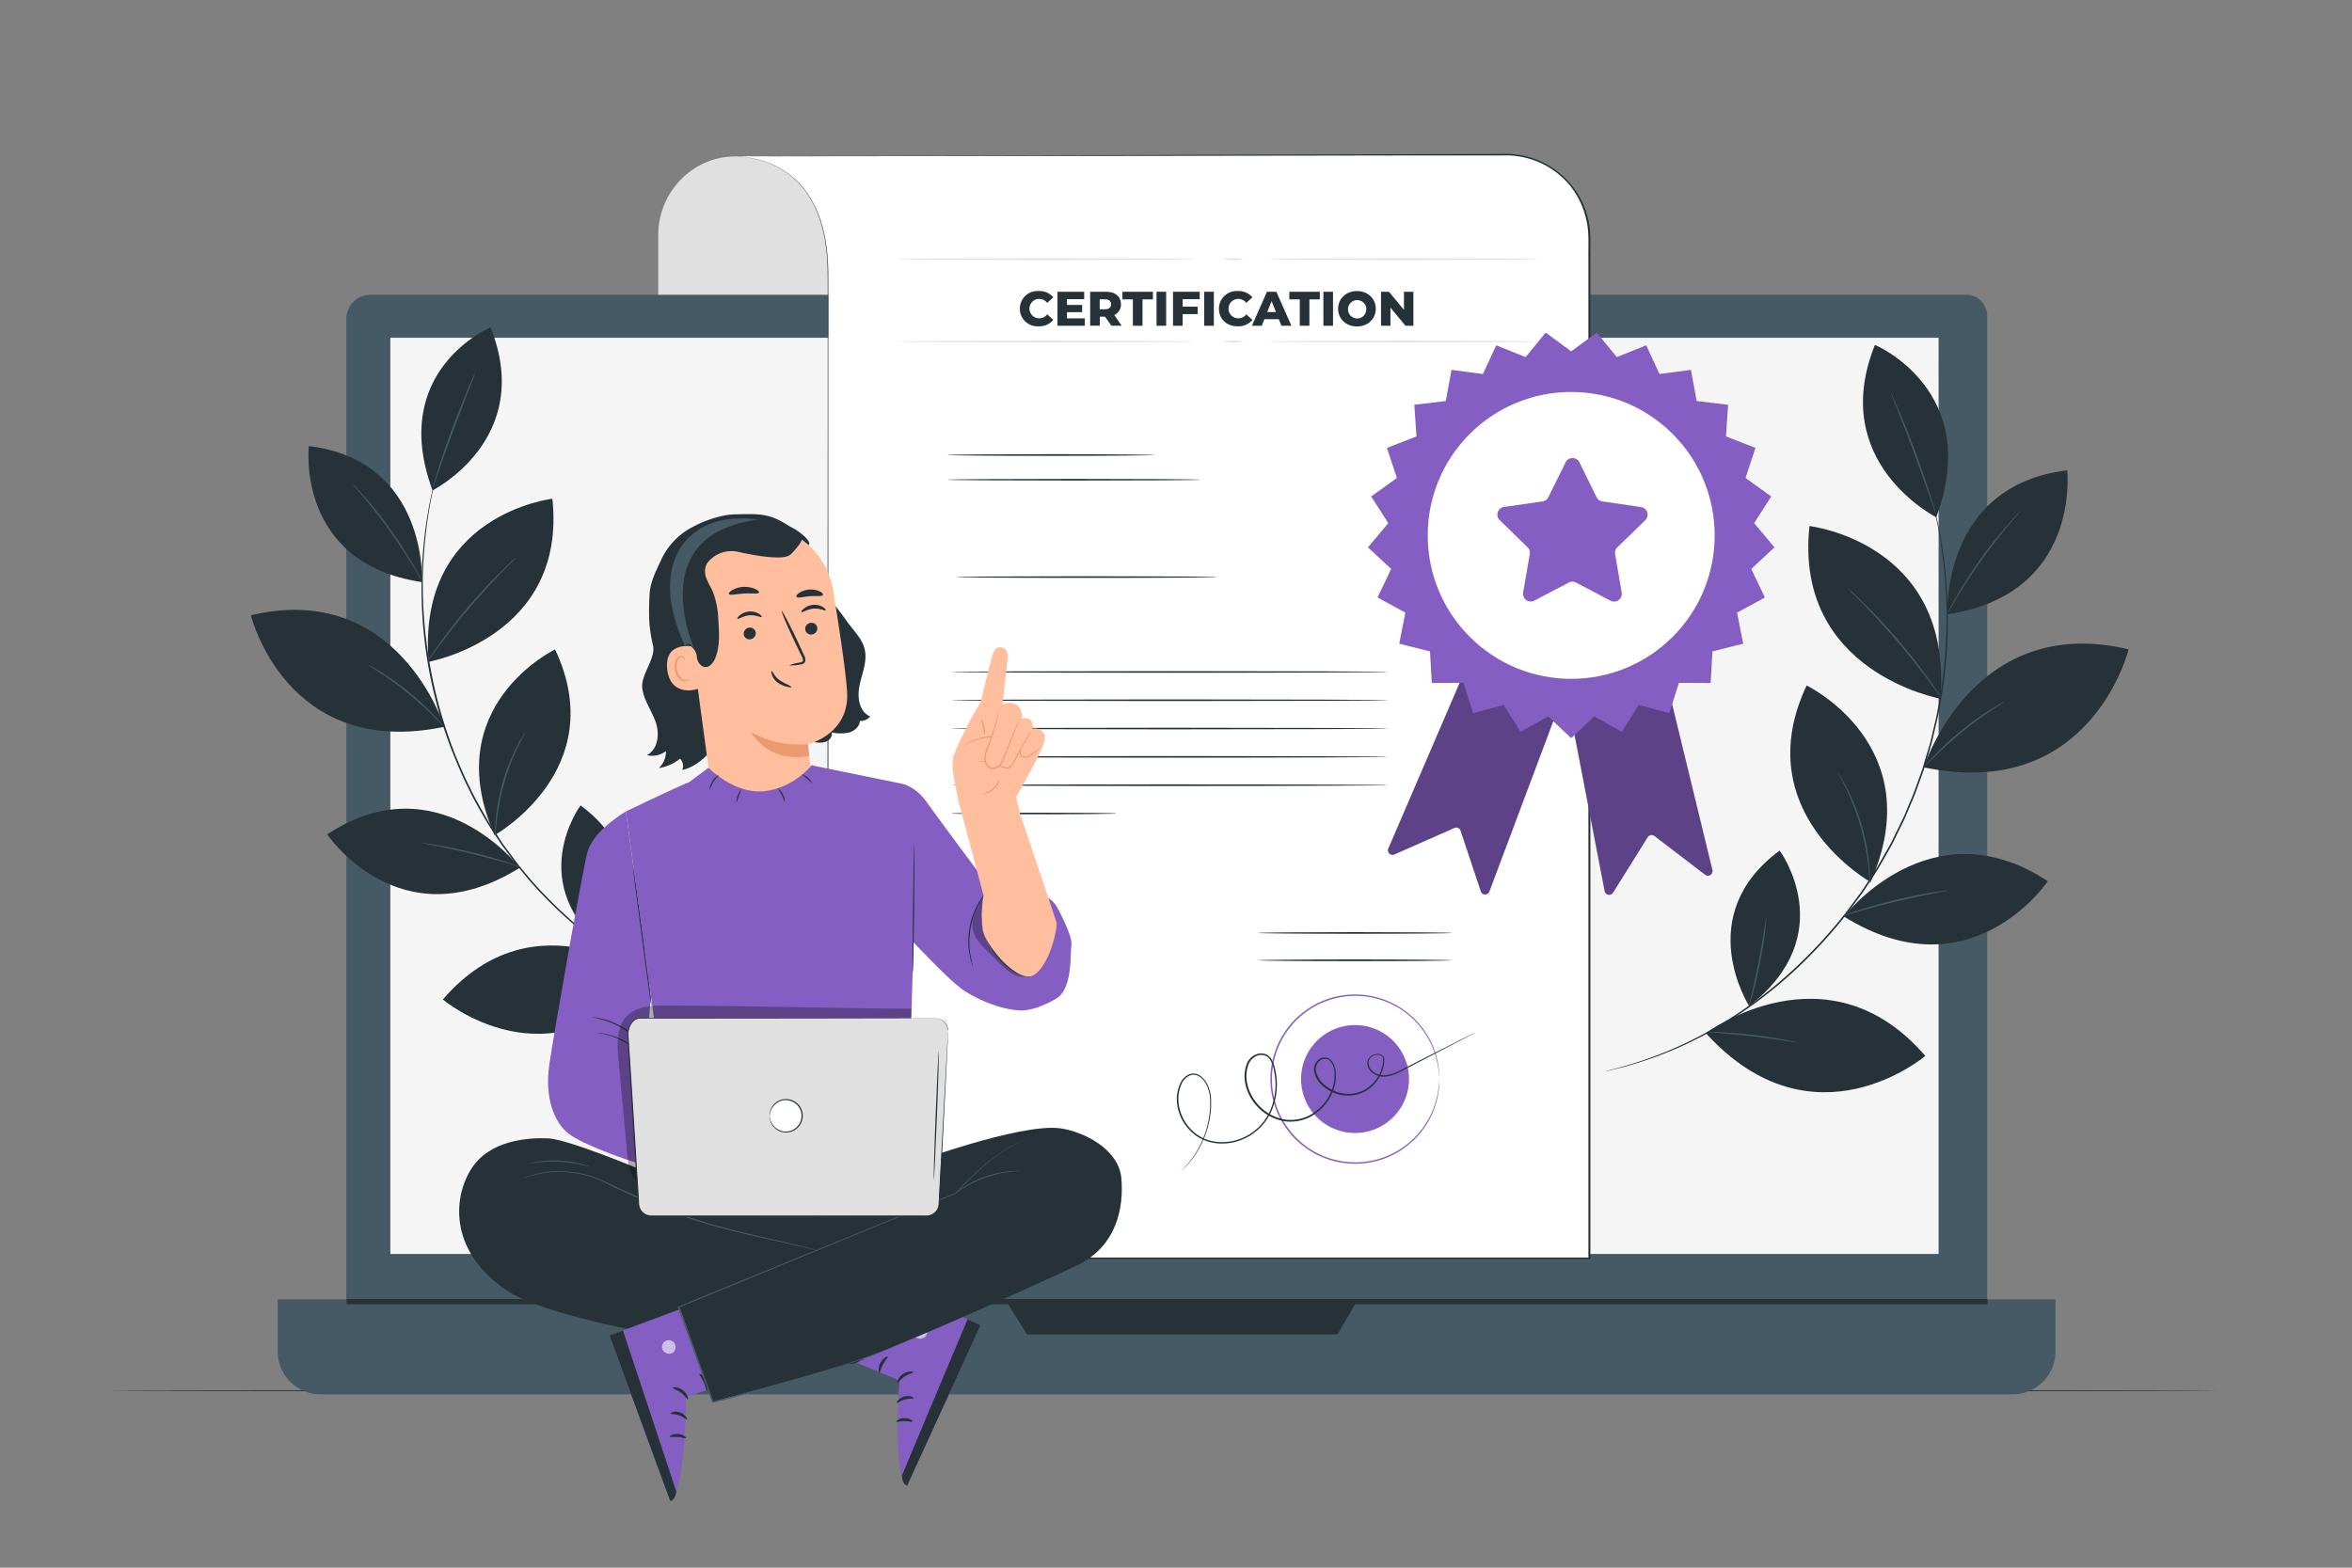 <svg xmlns="http://www.w3.org/2000/svg" viewBox="0 0 750 500"><rect x="0" y="0" width="750" height="500" fill="#808080" stroke="none"/><g id="freepik--Floor--inject-4"><path d="M707.05,443.57c0,.14-150.32.26-335.71.26s-335.74-.12-335.74-.26,150.29-.26,335.74-.26S707.05,443.42,707.05,443.57Z" style="fill:#263238"></path></g><g id="freepik--Device--inject-4"><path d="M118.18,94H626.94a6.74,6.74,0,0,1,6.74,6.74V425.44A14.57,14.57,0,0,1,619.12,440H125a14.57,14.57,0,0,1-14.57-14.57V101.74A7.75,7.75,0,0,1,118.18,94Z" style="fill:#455a64"></path><path d="M88.55,414.42H655.45a0,0,0,0,1,0,0V431a13.72,13.72,0,0,1-13.72,13.72H102.27A13.72,13.72,0,0,1,88.55,431V414.42a0,0,0,0,1,0,0Z" style="fill:#455a64"></path><rect x="124.47" y="107.73" width="493.7" height="292.21" style="fill:#f5f5f5"></rect><polygon points="320.47 414.42 327.51 425.61 426.5 425.61 433.03 414.42 320.47 414.42" style="fill:#263238"></polygon><rect x="110.51" y="414.31" width="523.26" height="1.67" style="fill:#263238"></rect></g><g id="freepik--Certification--inject-4"><path d="M264.26,94H209.9V74.84c0-13.51,10.95-24.94,24.46-24.94l29.9.47Z" style="fill:#e0e0e0"></path><path d="M233.19,49.87s30.94-2.81,30.94,37.54V401.26h242.8V76a26.67,26.67,0,0,0-26.72-26.66Z" style="fill:#fff"></path><path d="M233.19,49.87l179.63-.58,43.5-.12,23.13-.07a27,27,0,0,1,21.37,9.57,26.91,26.91,0,0,1,5.55,11,24.38,24.38,0,0,1,.57,3.09c.14,1,.13,2.09.2,3.14q0,3.13,0,6.3,0,12.63,0,25.67,0,26.05,0,53.59c0,73.34,0,154,0,238.6v1.46h-.26l-242.8,0h-.24v-.24c0-108.66.07-200.93.1-266,0-16.28,0-30.86,0-43.57,0-3.18,0-6.24-.18-9.17a55.78,55.78,0,0,0-1.16-8.36,43.41,43.41,0,0,0-2.38-7.33,33.55,33.55,0,0,0-3.48-6,26.51,26.51,0,0,0-8.77-7.51,28.84,28.84,0,0,0-8-2.82,29.37,29.37,0,0,0-5.14-.58c-1.16,0-1.76,0-1.76,0a14.78,14.78,0,0,1,1.76,0,29.64,29.64,0,0,1,5.16.54,28.8,28.8,0,0,1,8,2.8,26.45,26.45,0,0,1,8.83,7.52,33.85,33.85,0,0,1,3.52,6,43.78,43.78,0,0,1,2.41,7.36,56,56,0,0,1,1.18,8.39c.22,2.94.19,6,.19,9.18,0,12.71,0,27.29,0,43.57,0,65.11.05,157.38.09,266l-.24-.23,242.8,0-.26.26v-1.2c0-84.63,0-165.26,0-238.6q0-27.51,0-53.59V82.2c-.06-4.21.31-8.43-.75-12.43A26.54,26.54,0,0,0,500.49,59a26.52,26.52,0,0,0-21-9.43l-23.18,0-43.57.07Z" style="fill:#263238"></path><path d="M368.06,145.12c0,.14-14.77.26-33,.26s-33-.12-33-.26,14.76-.26,33-.26S368.06,145,368.06,145.12Z" style="fill:#263238"></path><path d="M382.84,153c0,.15-18.07.26-40.37.26s-40.36-.11-40.36-.26,18.07-.26,40.36-.26S382.84,152.86,382.84,153Z" style="fill:#263238"></path><path d="M388.14,184.05c0,.14-18.66.26-41.68.26s-41.68-.12-41.68-.26,18.66-.26,41.68-.26S388.14,183.9,388.14,184.05Z" style="fill:#263238"></path><path d="M442.59,214.31c0,.14-31.2.26-69.68.26s-69.68-.12-69.68-.26,31.19-.26,69.68-.26S442.59,214.16,442.59,214.31Z" style="fill:#263238"></path><path d="M442.59,223.33c0,.15-31.2.26-69.68.26s-69.68-.11-69.68-.26,31.19-.26,69.68-.26S442.59,223.19,442.59,223.33Z" style="fill:#263238"></path><path d="M442.59,232.36c0,.15-31.2.26-69.68.26s-69.68-.11-69.68-.26,31.19-.26,69.68-.26S442.59,232.22,442.59,232.36Z" style="fill:#263238"></path><path d="M442.59,241.39c0,.14-31.2.26-69.68.26s-69.68-.12-69.68-.26,31.19-.26,69.68-.26S442.59,241.25,442.59,241.39Z" style="fill:#263238"></path><path d="M442.59,250.42c0,.14-31.2.26-69.68.26s-69.68-.12-69.68-.26,31.19-.26,69.68-.26S442.59,250.27,442.59,250.42Z" style="fill:#263238"></path><path d="M356.08,259.45c0,.14-11.84.26-26.43.26s-26.42-.12-26.42-.26,11.83-.26,26.42-.26S356.08,259.3,356.08,259.45Z" style="fill:#263238"></path><path d="M325.21,98.48a5.61,5.61,0,0,1,6-5.65,5.74,5.74,0,0,1,4.67,2l-1.95,1.77a3.22,3.22,0,0,0-2.56-1.27,3.1,3.1,0,0,0,0,6.2,3.22,3.22,0,0,0,2.56-1.27l1.95,1.76a5.74,5.74,0,0,1-4.67,2.05A5.61,5.61,0,0,1,325.21,98.48Z" style="fill:#263238"></path><path d="M345.92,101.53v2.37h-8.71V93.05h8.51v2.37h-5.48v1.83h4.83v2.3h-4.83v2Z" style="fill:#263238"></path><path d="M352.37,101H350.7v2.88h-3.07V93.05h5c3,0,4.82,1.53,4.82,4a3.6,3.6,0,0,1-2.13,3.42l2.35,3.41h-3.29Zm0-5.55h-1.7v3.18h1.7c1.27,0,1.91-.59,1.91-1.58S353.67,95.47,352.4,95.47Z" style="fill:#263238"></path><path d="M361.25,95.48h-3.33V93.05h9.72v2.43h-3.32v8.42h-3.07Z" style="fill:#263238"></path><path d="M368.79,93.05h3.07V103.9h-3.07Z" style="fill:#263238"></path><path d="M377.12,95.42v2.39h4.79v2.37h-4.79v3.72h-3.07V93.05h8.51v2.37Z" style="fill:#263238"></path><path d="M384,93.05h3.07V103.9H384Z" style="fill:#263238"></path><path d="M388.7,98.48a5.62,5.62,0,0,1,6-5.65,5.72,5.72,0,0,1,4.66,2l-1.95,1.77a3.21,3.21,0,0,0-2.56-1.27,3.1,3.1,0,0,0,0,6.2,3.21,3.21,0,0,0,2.56-1.27l1.95,1.76a5.72,5.72,0,0,1-4.66,2.05C391.23,104.12,388.7,101.78,388.7,98.48Z" style="fill:#263238"></path><path d="M407.78,101.79H403.2l-.86,2.11h-3.13L404,93.05h3l4.8,10.85h-3.19Zm-.89-2.26-1.4-3.47-1.4,3.47Z" style="fill:#263238"></path><path d="M414.47,95.48h-3.33V93.05h9.72v2.43h-3.32v8.42h-3.07Z" style="fill:#263238"></path><path d="M422,93.05h3.07V103.9H422Z" style="fill:#263238"></path><path d="M426.7,98.48c0-3.26,2.56-5.65,6-5.65s6,2.39,6,5.65-2.56,5.64-6,5.64S426.7,101.73,426.7,98.48Zm9,0a2.93,2.93,0,1,0-2.93,3.1A2.9,2.9,0,0,0,435.66,98.48Z" style="fill:#263238"></path><path d="M450.7,93.05V103.9h-2.53l-4.79-5.78v5.78h-3V93.05h2.52l4.79,5.78V93.05Z" style="fill:#263238"></path><path d="M463,297.56c0,.14-13.84.26-30.9.26s-30.91-.12-30.91-.26,13.84-.26,30.91-.26S463,297.42,463,297.56Z" style="fill:#263238"></path><path d="M463,306.28c0,.14-13.84.26-30.9.26s-30.91-.12-30.91-.26S415,306,432.11,306,463,306.14,463,306.28Z" style="fill:#263238"></path><path d="M458.9,344.17a2.19,2.19,0,0,1,0-.44c0-.31-.05-.73-.09-1.27q0-.42-.06-.93c0-.35-.11-.72-.17-1.12a19.73,19.73,0,0,0-.57-2.76,25.19,25.19,0,0,0-3-7.09,26.58,26.58,0,0,0-31.93-11.33,27.75,27.75,0,0,0-3.46,1.52,29,29,0,0,0-3.26,2.09,30.19,30.19,0,0,0-3,2.56,30.88,30.88,0,0,0-2.6,3.08,25.52,25.52,0,0,0-3.79,7.31,26.28,26.28,0,0,0,0,16.75,25.52,25.52,0,0,0,3.79,7.31,30.88,30.88,0,0,0,2.6,3.08,30.19,30.19,0,0,0,3,2.56,24.92,24.92,0,0,0,6.72,3.62A26.75,26.75,0,0,0,437,370.28a26.73,26.73,0,0,0,18-12.51,25.19,25.19,0,0,0,3-7.09,19.44,19.44,0,0,0,.57-2.76c.06-.4.13-.77.17-1.11s0-.66.06-.94c0-.54.07-1,.09-1.27a2,2,0,0,1,0-.43,2.3,2.3,0,0,1,0,.43l0,1.28c0,.28,0,.6,0,.94s-.09.72-.15,1.13a18.17,18.17,0,0,1-.52,2.78,25.31,25.31,0,0,1-2.92,7.19,26.88,26.88,0,0,1-32.34,11.64,28.15,28.15,0,0,1-3.53-1.54,27.09,27.09,0,0,1-3.32-2.13,30.07,30.07,0,0,1-3.08-2.6,31,31,0,0,1-2.65-3.14,26,26,0,0,1-3.87-7.45,26.72,26.72,0,0,1,0-17.07,26.13,26.13,0,0,1,3.87-7.45,29.68,29.68,0,0,1,2.66-3.13,30.26,30.26,0,0,1,3.07-2.61,26.92,26.92,0,0,1,39.19,8,25.43,25.43,0,0,1,2.92,7.19,18.06,18.06,0,0,1,.52,2.79c.06.41.12.78.15,1.12s0,.66,0,.95l0,1.27A2.44,2.44,0,0,1,458.9,344.17Z" style="fill:#845EC2"></path><circle cx="432.1" cy="344.17" r="17.22" transform="translate(-2.73 684.88) rotate(-76.62)" style="fill:#845EC2"></circle><path d="M470.4,329.34l-.72.4-2.15,1.14-8.27,4.31L446.19,342a13.16,13.16,0,0,1-4.25,1.36,5.78,5.78,0,0,1-4.52-1.38,4.23,4.23,0,0,1-1.33-2.15,2.73,2.73,0,0,1,.57-2.53,3.59,3.59,0,0,1,2.41-1.16,2.25,2.25,0,0,1,2.36,1.32v.07a11.88,11.88,0,0,1-2.89,7.87,11.19,11.19,0,0,1-8,4,12.13,12.13,0,0,1-8.89-3.21,8.08,8.08,0,0,1-2.56-4.31,4.12,4.12,0,0,1,.34-2.6,3.71,3.71,0,0,1,1.94-1.82,2.79,2.79,0,0,1,2.67.37,4.51,4.51,0,0,1,1.51,2.24,8,8,0,0,1,.41,2.65,7.5,7.5,0,0,1,0,1.34,8.62,8.62,0,0,1-.17,1.34,15.55,15.55,0,0,1-5.58,9.21,13.63,13.63,0,0,1-10.6,3,15.29,15.29,0,0,1-9.7-5.9,14.53,14.53,0,0,1-2.78-6,11.17,11.17,0,0,1,.49-6.52,5.53,5.53,0,0,1,2.14-2.52,4.59,4.59,0,0,1,3.24-.61,3.82,3.82,0,0,1,2.56,2,11.75,11.75,0,0,1,1.06,3,21.4,21.4,0,0,1-.74,12.17,17.39,17.39,0,0,1-7.35,9,17,17,0,0,1-10.83,2.37,14.13,14.13,0,0,1-5.13-1.66,13.9,13.9,0,0,1-4-3.39,14.42,14.42,0,0,1-3.31-9.18,12.14,12.14,0,0,1,1-4.58,5.56,5.56,0,0,1,3.1-3.19,4.09,4.09,0,0,1,2.22-.06,4.74,4.74,0,0,1,1.83,1.11,8.75,8.75,0,0,1,2.11,3.46,11.29,11.29,0,0,1,.67,3.75c0,.62,0,1.22,0,1.82s-.05,1.18-.11,1.75a30.05,30.05,0,0,1-3.37,11.23,29.2,29.2,0,0,1-4.28,6.07c-.57.63-1.05,1.07-1.37,1.37s-.49.44-.49.44.15-.17.46-.48.76-.76,1.32-1.4a30.68,30.68,0,0,0,4.18-6.09,30.22,30.22,0,0,0,3.26-11.16c.06-.57.09-1.15.1-1.74s0-1.19,0-1.8a11.14,11.14,0,0,0-.67-3.65,8.42,8.42,0,0,0-2-3.31,4.31,4.31,0,0,0-1.69-1,3.68,3.68,0,0,0-2,.06,5.21,5.21,0,0,0-2.87,3,11.87,11.87,0,0,0-.91,4.42,14.11,14.11,0,0,0,3.24,8.91,13.15,13.15,0,0,0,8.83,4.86,16.58,16.58,0,0,0,10.53-2.32,16.89,16.89,0,0,0,7.13-8.79,20.84,20.84,0,0,0,.71-11.88,11.09,11.09,0,0,0-1-2.87,3.33,3.33,0,0,0-2.23-1.77,4,4,0,0,0-2.86.56,4.82,4.82,0,0,0-1.93,2.29,10.54,10.54,0,0,0-.46,6.2,14,14,0,0,0,2.69,5.79,14.82,14.82,0,0,0,9.36,5.7,13.16,13.16,0,0,0,10.2-2.93,15,15,0,0,0,5.4-8.9,12,12,0,0,0,.2-2.58,7.47,7.47,0,0,0-.38-2.5,4.15,4.15,0,0,0-1.33-2,2.31,2.31,0,0,0-2.21-.3,3.27,3.27,0,0,0-1.68,1.58,3.64,3.64,0,0,0-.3,2.3,7.59,7.59,0,0,0,2.42,4,11.64,11.64,0,0,0,8.53,3.11,10.71,10.71,0,0,0,7.67-3.84,11.49,11.49,0,0,0,2.82-7.59v.07a1.83,1.83,0,0,0-2-1.07,3.17,3.17,0,0,0-2.14,1,2.37,2.37,0,0,0-.5,2.2,3.85,3.85,0,0,0,1.22,2,5.35,5.35,0,0,0,4.23,1.3,12.66,12.66,0,0,0,4.15-1.3l13.1-6.67,8.33-4.21,2.17-1.09Z" style="fill:#263238"></path><path d="M380.82,82.65c0,.15-21.15.27-47.24.27s-47.25-.12-47.25-.27,21.15-.26,47.25-.26S380.82,82.51,380.82,82.65Z" style="fill:#e0e0e0"></path><path d="M396.57,82.65a20.06,20.06,0,0,1-6.56,0,20.82,20.82,0,0,1,6.56,0Z" style="fill:#e0e0e0"></path><path d="M490.63,82.65c0,.15-19.3.27-43.09.27s-43.09-.12-43.09-.27,19.28-.26,43.09-.26S490.63,82.51,490.63,82.65Z" style="fill:#e0e0e0"></path><path d="M380.82,108.94c0,.15-21.15.26-47.24.26s-47.25-.11-47.25-.26,21.15-.26,47.25-.26S380.82,108.8,380.82,108.94Z" style="fill:#e0e0e0"></path><path d="M396.57,108.94a20.82,20.82,0,0,1-6.56,0,20.82,20.82,0,0,1,6.56,0Z" style="fill:#e0e0e0"></path><path d="M490.63,108.94c0,.15-19.3.26-43.09.26s-43.09-.11-43.09-.26,19.28-.26,43.09-.26S490.63,108.8,490.63,108.94Z" style="fill:#e0e0e0"></path></g><g id="freepik--Label--inject-4"><path d="M467.51,213l-24.79,57.61a1.45,1.45,0,0,0,1.92,1.91l19.11-8.44a1.46,1.46,0,0,1,2,.88l6.45,19.35a1.45,1.45,0,0,0,2.74,0l23.31-62.14Z" style="fill:#845EC2"></path><path d="M499.82,222.63l11.87,61.58a1.46,1.46,0,0,0,2.67.5L525.42,267a1.46,1.46,0,0,1,2.12-.39L543.75,279a1.46,1.46,0,0,0,2.3-1.5L530.39,213Z" style="fill:#845EC2"></path><g style="opacity:0.3"><path d="M467.51,213l-24.79,57.61a1.45,1.45,0,0,0,1.92,1.91l19.11-8.44a1.46,1.46,0,0,1,2,.88l6.45,19.35a1.45,1.45,0,0,0,2.74,0l23.31-62.14Z"></path></g><g style="opacity:0.3"><path d="M499.82,222.63l11.87,61.58a1.46,1.46,0,0,0,2.67.5L525.42,267a1.46,1.46,0,0,1,2.12-.39L543.75,279a1.46,1.46,0,0,0,2.3-1.5L530.39,213Z"></path></g><polygon points="501.02 112.06 509.16 106.08 515.56 113.89 524.93 110.13 529.18 119.29 539.2 117.97 541.03 127.9 551.06 129.11 550.37 139.19 559.78 142.85 556.61 152.44 564.81 158.34 559.36 166.84 565.84 174.58 558.43 181.46 562.79 190.57 553.91 195.39 555.86 205.3 546.06 207.76 545.48 217.84 535.38 217.79 532.31 227.41 522.54 224.85 517.17 233.4 508.35 228.49 501.02 235.44 493.7 228.49 484.88 233.4 479.51 224.85 469.74 227.41 466.67 217.79 456.57 217.84 455.99 207.76 446.19 205.3 448.14 195.39 439.26 190.57 443.61 181.46 436.21 174.58 442.69 166.84 437.24 158.34 445.44 152.44 442.26 142.85 451.68 139.19 450.99 129.11 461.02 127.9 462.85 117.97 472.87 119.29 477.12 110.13 486.49 113.89 492.88 106.08 501.02 112.06" style="fill:#845EC2"></polygon><circle cx="501.02" cy="170.76" r="45.75" transform="translate(26 404.29) rotate(-45)" style="fill:#fff"></circle><path d="M511,159.92l12.27,1.8a2.46,2.46,0,0,1,1.36,4.2l-8.89,8.65a2.45,2.45,0,0,0-.71,2.18L517.12,189a2.46,2.46,0,0,1-3.57,2.59l-11-5.79a2.44,2.44,0,0,0-2.29,0l-11,5.76a2.46,2.46,0,0,1-3.56-2.6l2.11-12.22a2.47,2.47,0,0,0-.7-2.18l-8.88-8.67a2.46,2.46,0,0,1,1.37-4.2l12.28-1.77a2.43,2.43,0,0,0,1.85-1.34l5.51-11.12a2.46,2.46,0,0,1,4.41,0l5.47,11.14A2.45,2.45,0,0,0,511,159.92Z" style="fill:#845EC2"></path></g><g id="freepik--Plant--inject-4"><path d="M678.76,207.1s-11.92,48.83-65.29,37.64C613.47,244.74,628.94,195.29,678.76,207.1Z" style="fill:#263238"></path><path d="M653,281.05s-24.5,36.53-65,11.27C588,292.32,615.6,256.35,653,281.05Z" style="fill:#263238"></path><path d="M613.94,336.78s-35.74,30.39-70-7.28C544,329.5,582.73,300.58,613.94,336.78Z" style="fill:#263238"></path><path d="M576.09,218.63s39.64,19.05,20.4,62.71C596.49,281.34,557,259.14,576.09,218.63Z" style="fill:#263238"></path><path d="M567.49,271.27s19.77,26.69-9.7,49.62C557.79,320.89,539.28,292.1,567.49,271.27Z" style="fill:#263238"></path><path d="M659.18,150s4.55,39.58-38.2,45.92C621,195.92,618.89,154.9,659.18,150Z" style="fill:#263238"></path><path d="M597.87,110s34.57,14.44,19.56,55C617.43,164.92,582.78,147.62,597.87,110Z" style="fill:#263238"></path><path d="M577,167.78s45.78,5.22,41.75,55.05C618.75,222.83,572,214.45,577,167.78Z" style="fill:#263238"></path><path d="M511.85,341.71s.19-.07.58-.18l1.71-.45c1.51-.4,3.74-.93,6.56-1.85a126.34,126.34,0,0,0,23-9.7,140.13,140.13,0,0,0,29.86-21.89,157.16,157.16,0,0,0,14.75-16.2l3.44-4.62,1.73-2.33c.56-.8,1.07-1.63,1.62-2.45l3.23-5,3-5.22c.49-.88,1-1.75,1.48-2.62s.89-1.8,1.33-2.69c.88-1.79,1.77-3.55,2.62-5.33s1.52-3.6,2.28-5.38c.37-.89.77-1.77,1.11-2.66l1-2.7,1.91-5.32c.53-1.79,1-3.57,1.57-5.32.26-.88.52-1.75.77-2.62s.43-1.75.65-2.62l1.21-5.16a154.52,154.52,0,0,0,3.41-36.9,159.51,159.51,0,0,0-2.78-24.87c-.63-2.9-1.18-5.13-1.51-6.65-.17-.75-.3-1.32-.39-1.73s-.11-.59-.11-.59.06.19.16.58l.44,1.72c.37,1.51,1,3.74,1.61,6.63a150.51,150.51,0,0,1-.36,61.91q-.6,2.55-1.21,5.18c-.21.87-.38,1.76-.64,2.63s-.51,1.75-.77,2.63l-1.57,5.33-1.91,5.34c-.32.9-.64,1.8-1,2.71s-.74,1.78-1.12,2.68l-2.28,5.4c-.85,1.78-1.75,3.55-2.62,5.34l-1.34,2.7c-.49.88-1,1.75-1.49,2.63l-3,5.24-3.25,5c-.55.82-1.06,1.65-1.63,2.45l-1.74,2.35-3.45,4.63A155.86,155.86,0,0,1,573.94,308a139.31,139.31,0,0,1-30,21.87,124,124,0,0,1-23.16,9.57c-2.83.89-5.08,1.39-6.6,1.75l-1.72.41Z" style="fill:#263238"></path><path d="M563.2,292.79a4,4,0,0,1,0,1.12c-.06.71-.17,1.75-.32,3-.31,2.55-.84,6.06-1.59,9.91s-1.59,7.31-2.26,9.78c-.34,1.24-.62,2.24-.84,2.93a4.55,4.55,0,0,1-.39,1.05,5.37,5.37,0,0,1,.19-1.1c.19-.81.42-1.8.68-3,.58-2.49,1.36-5.95,2.11-9.79s1.33-7.33,1.73-9.86c.19-1.18.36-2.18.49-3A5.23,5.23,0,0,1,563.2,292.79Z" style="fill:#455a64"></path><path d="M572.94,332.43a4.27,4.27,0,0,1-1.12-.1l-3-.45c-2.56-.38-6.11-.88-10-1.34s-7.49-.79-10.07-1l-3.06-.27a5.32,5.32,0,0,1-1.12-.16,4.39,4.39,0,0,1,1.13,0c.73,0,1.78,0,3.07.1,2.6.13,6.17.4,10.11.86s7.48,1,10,1.5c1.28.24,2.3.45,3,.61A4.36,4.36,0,0,1,572.94,332.43Z" style="fill:#455a64"></path><path d="M621.12,284a6.84,6.84,0,0,1-1.32.32l-3.62.71c-3.06.61-7.27,1.49-11.89,2.6s-8.77,2.27-11.77,3.13l-3.55,1a6.92,6.92,0,0,1-1.31.32,5.68,5.68,0,0,1,1.25-.52c.82-.3,2-.7,3.51-1.18,3-.95,7.11-2.16,11.74-3.28s8.87-1.95,12-2.46c1.54-.26,2.79-.44,3.66-.55A6.44,6.44,0,0,1,621.12,284Z" style="fill:#455a64"></path><path d="M586.13,246.55a7.36,7.36,0,0,1,.81,1.21c.51.8,1.18,2,1.95,3.47a67.91,67.91,0,0,1,7.22,25.12c.14,1.67.2,3,.2,4a7.59,7.59,0,0,1,0,1.46,7.61,7.61,0,0,1-.16-1.45c-.05-.93-.17-2.28-.36-3.95a76.36,76.36,0,0,0-7.18-25c-.73-1.51-1.34-2.71-1.79-3.54A7.73,7.73,0,0,1,586.13,246.55Z" style="fill:#455a64"></path><path d="M639.23,223.78a6.46,6.46,0,0,1-1.05.74l-2.94,1.91c-2.46,1.64-5.8,4-9.3,6.82s-6.5,5.62-8.61,7.69l-2.48,2.48a6.25,6.25,0,0,1-.94.87,6.46,6.46,0,0,1,.79-1c.54-.63,1.35-1.52,2.37-2.59a92.77,92.77,0,0,1,8.54-7.84,94.48,94.48,0,0,1,9.43-6.73c1.27-.78,2.3-1.38,3-1.78A5.43,5.43,0,0,1,639.23,223.78Z" style="fill:#455a64"></path><path d="M589.24,187.63a2.13,2.13,0,0,1,.38.29l1,.9c.87.79,2.11,2,3.6,3.43,3,2.94,7,7.13,11.16,12s7.66,9.5,10.09,12.92c1.21,1.71,2.17,3.11,2.81,4.09l.73,1.14c.16.27.24.41.22.42a1.71,1.71,0,0,1-.31-.36l-.81-1.08-2.94-4c-2.5-3.36-6-7.94-10.19-12.8s-8.1-9.09-11-12.09L590.48,189l-.94-1C589.33,187.77,589.23,187.65,589.24,187.63Z" style="fill:#455a64"></path><path d="M644.38,162.86a9.39,9.39,0,0,1-1,1.24l-2.78,3.28c-2.33,2.78-5.46,6.69-8.68,11.19s-5.9,8.73-7.78,11.84L622,194.09a8.86,8.86,0,0,1-.85,1.33,10.28,10.28,0,0,1,.67-1.43c.46-.9,1.17-2.19,2.07-3.77,1.8-3.16,4.45-7.43,7.68-11.95s6.42-8.41,8.82-11.13c1.2-1.37,2.2-2.45,2.91-3.18A9.16,9.16,0,0,1,644.38,162.86Z" style="fill:#455a64"></path><path d="M603,125.28a12,12,0,0,1,.72,1.46c.43.94,1,2.32,1.76,4,1.45,3.42,3.37,8.2,5.34,13.53s3.62,10.2,4.75,13.75c.57,1.77,1,3.21,1.3,4.21a10.26,10.26,0,0,1,.4,1.57,8.79,8.79,0,0,1-.6-1.51l-1.45-4.16c-1.21-3.51-2.92-8.36-4.89-13.68s-3.83-10.11-5.19-13.57c-.66-1.67-1.2-3-1.61-4.11A7.86,7.86,0,0,1,603,125.28Z" style="fill:#455a64"></path><path d="M80,196.23s11.27,46.14,61.7,35.57C141.67,231.8,127.05,185.07,80,196.23Z" style="fill:#263238"></path><path d="M104.34,266.11s23.15,34.52,61.4,10.65C165.74,276.76,139.66,242.77,104.34,266.11Z" style="fill:#263238"></path><path d="M141.22,318.77S175,347.5,207.35,311.9C207.35,311.9,170.72,284.56,141.22,318.77Z" style="fill:#263238"></path><path d="M177,207.13s-37.46,18-19.28,59.25C157.71,266.38,195.07,245.41,177,207.13Z" style="fill:#263238"></path><path d="M185.12,256.87s-18.68,25.22,9.16,46.89C194.28,303.76,211.78,276.56,185.12,256.87Z" style="fill:#263238"></path><path d="M98.48,142.27s-4.3,37.4,36.1,43.39C134.58,185.66,136.54,146.9,98.48,142.27Z" style="fill:#263238"></path><path d="M156.42,104.42s-32.68,13.65-18.49,52C137.93,156.37,170.67,140,156.42,104.42Z" style="fill:#263238"></path><path d="M176.14,159.07s-43.27,4.94-39.46,52C136.68,211.09,180.87,203.18,176.14,159.07Z" style="fill:#263238"></path><path d="M247.19,326.63l-.59-.11-1.71-.38c-1.5-.35-3.72-.82-6.53-1.65a142.09,142.09,0,0,1-23.17-8.69,140.59,140.59,0,0,1-15-8.24A138.41,138.41,0,0,1,184.32,296a140.72,140.72,0,0,1-15.51-15.18l-3.64-4.39c-1.18-1.51-2.3-3.08-3.47-4.63-.58-.78-1.16-1.57-1.75-2.35L158.34,267c-1.06-1.66-2.19-3.3-3.22-5-2-3.48-4-6.86-5.65-10.4-1.8-3.45-3.22-7-4.7-10.48a143.38,143.38,0,0,1-7.54-81.79c.6-2.86,1.21-5.05,1.56-6.55.19-.73.33-1.3.43-1.7s.17-.57.17-.57,0,.2-.12.59-.21,1-.38,1.7c-.32,1.51-.9,3.71-1.47,6.57a152.49,152.49,0,0,0-2.59,24.56,149.1,149.1,0,0,0,10.42,57c1.47,3.45,2.89,7,4.69,10.44,1.63,3.52,3.67,6.89,5.62,10.36,1,1.7,2.15,3.33,3.21,5l1.61,2.46,1.74,2.34c1.16,1.55,2.28,3.12,3.45,4.62l3.63,4.37a143.3,143.3,0,0,0,31.22,26.72,148.13,148.13,0,0,0,38,17.09c2.79.86,5,1.36,6.5,1.74l1.69.44Z" style="fill:#263238"></path><path d="M189.17,277.2a5.18,5.18,0,0,1,.23,1c.13.78.28,1.72.46,2.83.38,2.39.94,5.69,1.64,9.32s1.44,6.89,2,9.25c.25,1.09.46,2,.64,2.8a4,4,0,0,1,.17,1,4.59,4.59,0,0,1-.37-1c-.2-.64-.48-1.59-.8-2.76-.64-2.34-1.42-5.6-2.14-9.24s-1.2-7-1.49-9.37c-.15-1.2-.25-2.18-.3-2.86A4.11,4.11,0,0,1,189.17,277.2Z" style="fill:#455a64"></path><path d="M180,314.66a5,5,0,0,1,1-.29c.66-.15,1.64-.35,2.84-.58,2.41-.45,5.76-1,9.48-1.42s7.1-.69,9.55-.8c1.23-.06,2.22-.1,2.9-.1a4.09,4.09,0,0,1,1.07,0,4.37,4.37,0,0,1-1.05.15l-2.89.26c-2.44.21-5.81.53-9.52,1s-7,.91-9.48,1.27l-2.87.41A4,4,0,0,1,180,314.66Z" style="fill:#455a64"></path><path d="M134.44,268.88a5.34,5.34,0,0,1,1.28.11c.82.1,2,.27,3.45.51,2.92.48,6.92,1.26,11.3,2.32s8.29,2.2,11.1,3.11c1.4.45,2.53.84,3.31,1.12a6.16,6.16,0,0,1,1.18.49,5.41,5.41,0,0,1-1.25-.3l-3.35-1c-2.83-.81-6.75-1.89-11.12-2.95s-8.34-1.89-11.23-2.47l-3.42-.67A6.91,6.91,0,0,1,134.44,268.88Z" style="fill:#455a64"></path><path d="M167.51,233.51a7.53,7.53,0,0,1-.6,1.24c-.42.78-1,1.92-1.69,3.35a73.18,73.18,0,0,0-4.4,11.51,74.66,74.66,0,0,0-2.39,12.09c-.17,1.57-.29,2.85-.34,3.73a6.8,6.8,0,0,1-.16,1.37,7.86,7.86,0,0,1-.05-1.38c0-.89.05-2.17.18-3.75a64.77,64.77,0,0,1,2.26-12.21,63.69,63.69,0,0,1,4.57-11.53c.73-1.41,1.36-2.53,1.84-3.28A6.17,6.17,0,0,1,167.51,233.51Z" style="fill:#455a64"></path><path d="M117.33,212a6,6,0,0,1,1.09.53c.69.37,1.67.94,2.87,1.68a89.38,89.38,0,0,1,8.92,6.35,88.46,88.46,0,0,1,8.06,7.41c1,1,1.73,1.85,2.24,2.45a6.24,6.24,0,0,1,.75,1,5.26,5.26,0,0,1-.9-.83L138,228.22c-2-2-4.82-4.58-8.13-7.27s-6.47-4.9-8.79-6.44l-2.77-1.82A5.09,5.09,0,0,1,117.33,212Z" style="fill:#455a64"></path><path d="M164.57,177.83a11.66,11.66,0,0,1-1.17,1.27l-3.29,3.35c-2.75,2.83-6.49,6.83-10.41,11.42s-7.26,8.92-9.63,12.1l-2.78,3.77a11.35,11.35,0,0,1-1.06,1.35,11.19,11.19,0,0,1,.89-1.47c.6-.93,1.51-2.26,2.65-3.87,2.3-3.24,5.61-7.61,9.54-12.22S157,185,159.85,182.19c1.42-1.39,2.58-2.5,3.41-3.24A11.93,11.93,0,0,1,164.57,177.83Z" style="fill:#455a64"></path><path d="M112.46,154.42a8.6,8.6,0,0,1,1.08,1c.67.69,1.61,1.71,2.74,3A131.43,131.43,0,0,1,124.62,169c3,4.27,5.56,8.31,7.26,11.29.85,1.49,1.51,2.71,2,3.57a7.87,7.87,0,0,1,.63,1.36,9.39,9.39,0,0,1-.81-1.26l-2.09-3.48c-1.78-2.93-4.32-6.92-7.36-11.18s-6-7.95-8.2-10.58c-1-1.26-1.93-2.3-2.61-3.1A7.34,7.34,0,0,1,112.46,154.42Z" style="fill:#455a64"></path><path d="M151.58,118.91a9.22,9.22,0,0,1-.5,1.45c-.39,1-.9,2.31-1.52,3.88-1.28,3.27-3,7.8-4.9,12.83S141.18,146.68,140,150c-.56,1.59-1,2.91-1.37,3.93a7.83,7.83,0,0,1-.57,1.42,9.14,9.14,0,0,1,.37-1.48c.27-1,.69-2.31,1.22-4,1.07-3.35,2.62-8,4.49-13s3.68-9.54,5.05-12.78c.69-1.62,1.26-2.92,1.67-3.82A8.19,8.19,0,0,1,151.58,118.91Z" style="fill:#455a64"></path></g><g id="freepik--Character--inject-4"><path d="M247.14,166c7.29.95,8.37,8.42,11.07,14.69s7.87,11.85,11.85,17.46c2.1,3,5,5.63,5.72,9.15.79,3.68-.89,7.49-1.68,11.24s-.23,8.34,3.37,10a4,4,0,0,1-3.3,1.39c0,1.73-1.67,3.22-3.49,3.72a13.48,13.48,0,0,1-5.55-.06c.49,1.15-.55,2.54-1.84,3a7.58,7.58,0,0,1-4,0,9.89,9.89,0,0,0-4-.29c-3,.65-4.75,4-7.75,4.42-4.12.6-7.08-4.67-11.15-3.75-1.91.43-3.18,2.1-4.75,3.24s-4.22.85-5-.79c-2.18,2.75-5.55,5.42-9.1,6.15a3.3,3.3,0,0,0-.69-3.6,14,14,0,0,1-6.77,3,7,7,0,0,0,2.26-5.42,7,7,0,0,1-6,1.29c3.66-2.09,4-6.95,2.72-10.6s-3.78-6.92-4.26-10.77c-.53-4.19,4.39-9.49,3.43-13.6-1.48-6.34-1.37-10.2-1.11-16.12.17-3.87,1.88-7.31,3.58-10.92a22.25,22.25,0,0,1,9.7-10.5c3.87-2.18,9.45-4.18,13.88-4.28,7.9-.17,11.11-.42,17.36,3.76" style="fill:#263238"></path><path d="M222.8,217.62a97.69,97.69,0,0,1-6.43-15.7,34.3,34.3,0,0,1-.9-16.79c.19-.83,2-6.52,2.86-6.55.61,0-.28,5.17.1,5.66,3.59,4.62,5.2,10.55,5.51,16.39a76.83,76.83,0,0,1-1.14,17" style="fill:#263238"></path><path d="M257.34,265.52c-8.73,1-29.73-8.18-30.9-16.88l-7.08-52.36c-2.34-14,3.85-27,17.92-29l1.31-.11a25.38,25.38,0,0,1,27.09,21.26c2,12.15,4,25.59,4.43,32.16.92,13.59-12.49,16.79-12.49,16.79s.34,3.14.83,7.11c1.11,8.92-.31,18.7-1.11,21Z" style="fill:#ffbe9d"></path><path d="M257.62,237.38a32.93,32.93,0,0,1-18.11-3.81s5.08,9.87,18.53,7.56Z" style="fill:#eb996e"></path><path d="M260.62,200.25a1.94,1.94,0,0,1-1.71,2.1,1.85,1.85,0,0,1-2.14-1.59,1.94,1.94,0,0,1,1.71-2.1A1.84,1.84,0,0,1,260.62,200.25Z" style="fill:#263238"></path><path d="M263.27,194.65c-.22.27-1.77-.7-3.86-.53s-3.53,1.34-3.78,1.1.09-.58.72-1.11a5.3,5.3,0,0,1,3-1.2,5.11,5.11,0,0,1,3.1.73C263.13,194.08,263.38,194.52,263.27,194.65Z" style="fill:#263238"></path><path d="M241,201.78a2,2,0,0,1-1.71,2.11,1.86,1.86,0,0,1-2.14-1.59,2,2,0,0,1,1.71-2.11A1.87,1.87,0,0,1,241,201.78Z" style="fill:#263238"></path><path d="M242.85,196.77c-.22.27-1.78-.69-3.86-.52s-3.54,1.34-3.78,1.1.08-.58.71-1.12a5.26,5.26,0,0,1,3-1.19,5.12,5.12,0,0,1,3.11.73C242.71,196.21,243,196.65,242.85,196.77Z" style="fill:#263238"></path><path d="M251.63,212.21a13.42,13.42,0,0,1,3.34-.88c.53-.1,1-.25,1.08-.62a2.67,2.67,0,0,0-.48-1.55l-1.9-3.93c-2.65-5.6-4.62-10.23-4.39-10.33s2.56,4.35,5.21,9.95l1.84,4a3.09,3.09,0,0,1,.44,2.07,1.34,1.34,0,0,1-.81.85,4,4,0,0,1-.9.2A13.66,13.66,0,0,1,251.63,212.21Z" style="fill:#263238"></path><path d="M242,189c-.24.55-2.31.15-4.78.3s-4.5.69-4.79.16c-.13-.25.25-.77,1.08-1.27a8.39,8.39,0,0,1,7.29-.35C241.72,188.25,242.15,188.72,242,189Z" style="fill:#263238"></path><path d="M262.39,189.81c-.39.51-2.13.18-4.18.35s-3.74.68-4.18.22c-.2-.22,0-.72.74-1.24a7,7,0,0,1,6.74-.47C262.27,189.09,262.56,189.56,262.39,189.81Z" style="fill:#263238"></path><path d="M221.28,206.25c-.24-.08-9.55-2-8.51,7.25s10.12,6.31,10.11,6S221.28,206.25,221.28,206.25Z" style="fill:#ffbe9d"></path><path d="M219.66,216.35s-.15.13-.41.29a1.66,1.66,0,0,1-1.2.16c-1-.25-2-1.71-2.26-3.38a5.39,5.39,0,0,1,.2-2.36,1.85,1.85,0,0,1,1.07-1.37.83.83,0,0,1,1,.33c.16.25.12.44.17.45s.18-.18.06-.55a1,1,0,0,0-.43-.54,1.23,1.23,0,0,0-.92-.14,2.3,2.3,0,0,0-1.52,1.63,5.59,5.59,0,0,0-.27,2.64c.27,1.86,1.42,3.5,2.8,3.74a1.72,1.72,0,0,0,1.45-.41C219.66,216.58,219.69,216.36,219.66,216.35Z" style="fill:#eb996e"></path><path d="M257.83,173.82c1.4-1-3.68-5.32-7.56-6.54-5.87-1.85-14.55-2.37-19.51-.29-6,2.5-10.71,6.19-13.13,12.19a36.59,36.59,0,0,0-1.83,19.07,11.07,11.07,0,0,0,2,5.5c1.54,1.89,4.18,2.88,4.41,5.71a4,4,0,0,0,1.3,2.71c1.92,1.59,3.78-.35,4.53-2.16,1.59-3.87,1.29-8.23,1-12.4a27.09,27.09,0,0,0-1.66-8.73c-.64-1.49-1.54-2.86-2.1-4.38a5.6,5.6,0,0,1,.1-4.69A5.22,5.22,0,0,1,226,179a9.73,9.73,0,0,1,9.35-3c5.43,1.21,14.67,2.88,16.78.83,3-3,3.63-4.7,3.63-4.7Z" style="fill:#263238"></path><path d="M246.05,214c-.12,0-.14.55.14,1.33a5.2,5.2,0,0,0,2,2.51,8.54,8.54,0,0,0,2.89,1.23c.77.18,1.27.2,1.31.08s-.38-.39-1.08-.73a18.76,18.76,0,0,1-2.56-1.39C246.89,215.84,246.34,213.92,246.05,214Z" style="fill:#263238"></path><path d="M221.58,207.46c.08.16.15.33.23.52C221.81,208,221.72,207.79,221.58,207.46Z" style="fill:#845EC2"></path><path d="M218.41,206s1.55-2,3.17,1.42c-1.93-4.54-14.76-37.37,20.42-41.7,0,0-12.71-2.24-20.37,4.08C221.63,169.84,206.05,179.15,218.41,206Z" style="fill:#455a64"></path><path d="M285.68,371.78l-81.77,1.11s-22.87-9.57-29.15-9.83-18.76.54-24.53,9.83c-6,9.6-6.79,26.53,11.58,38.83,17.9,12,99.73,23.06,111,22L293.43,406s.22-22.75,0-23.84-3.68-10.83-3.68-10.83Z" style="fill:#263238"></path><path d="M236.73,410.18l-42.37,15.73,19.31,52.82c4.93-2.16,5.07-33.18,5.07-33.18l27.56-9Z" style="fill:#845EC2"></path><g style="opacity:0.6"><path d="M215.06,428.38a2.29,2.29,0,0,0-3-.59,2.2,2.2,0,0,0-.61,3,2.42,2.42,0,0,0,3.19.61,2.29,2.29,0,0,0,.29-3.16" style="fill:#fff"></path></g><path d="M194.36,425.91l4.28-1.58,17,51.33s-.16,2.73-1.92,3.07Z" style="fill:#263238"></path><path d="M219.32,446.31c-.26.08-.84-1.17-2.14-2.13s-2.62-1.25-2.61-1.52,1.65-.44,3.19.76S219.58,446.27,219.32,446.31Z" style="fill:#263238"></path><path d="M219.06,452.68c-.23.15-1.08-.8-2.49-1.28s-2.65-.31-2.74-.57,1.32-1,3.06-.33S219.3,452.59,219.06,452.68Z" style="fill:#263238"></path><path d="M213.58,458.25c-.14-.21,1-1,2.67-.9s2.66,1.15,2.48,1.34-1.2-.28-2.56-.38S213.7,458.5,213.58,458.25Z" style="fill:#263238"></path><path d="M225.38,443.56c-.28,0-.35-1.33-1-2.75s-1.51-2.39-1.34-2.61,1.49.54,2.21,2.23S225.63,443.62,225.38,443.56Z" style="fill:#263238"></path><path d="M231.19,440c-.11,0-.64-.92-1-2.65a12.94,12.94,0,0,1-.16-3.08,13.67,13.67,0,0,1,.25-1.82,3.52,3.52,0,0,1,.33-1,1.19,1.19,0,0,1,1.33-.62,1.5,1.5,0,0,1,1,.91,3.78,3.78,0,0,1,.23,1,9.86,9.86,0,0,1-.67,4.88c-.69,1.64-1.5,2.41-1.58,2.34s.46-1,.94-2.57a11.29,11.29,0,0,0,.47-2.84,10.89,10.89,0,0,0-.09-1.69c-.06-.61-.23-1.09-.53-1.14-.11,0-.15,0-.28.16a3.25,3.25,0,0,0-.24.76,15.09,15.09,0,0,0-.28,1.68,16.16,16.16,0,0,0,0,2.92A20.71,20.71,0,0,1,231.19,440Z" style="fill:#263238"></path><path d="M230.69,439.81c-.07-.07.67-.92,2.3-1.63a9.32,9.32,0,0,1,3-.7,9.76,9.76,0,0,1,1.85.09,2.32,2.32,0,0,1,1.95,1.2,1.28,1.28,0,0,1-.33,1.37,3.58,3.58,0,0,1-.87.63,6.29,6.29,0,0,1-1.78.65,6.4,6.4,0,0,1-3.15-.13c-1.74-.53-2.44-1.49-2.36-1.55a20.61,20.61,0,0,0,2.52.9,6.53,6.53,0,0,0,2.8-.08,5.8,5.8,0,0,0,1.51-.6c.53-.29.9-.67.77-.86s-.68-.55-1.21-.6a9.65,9.65,0,0,0-1.67-.14,10.09,10.09,0,0,0-2.83.46C231.65,439.31,230.78,439.94,230.69,439.81Z" style="fill:#263238"></path><path d="M271.68,403.65l41,19-23.4,51.13c-4.75-2.53-2.45-33.47-2.45-33.47l-26.77-11.11Z" style="fill:#845EC2"></path><g style="opacity:0.6"><path d="M291.85,423.5a2.3,2.3,0,0,1,3-.35,2.2,2.2,0,0,1,.37,3,2.42,2.42,0,0,1-3.22.36,2.29,2.29,0,0,1,0-3.18" style="fill:#fff"></path></g><path d="M312.68,422.67l-4.14-1.92-20.93,49.84s-.05,2.74,1.67,3.21Z" style="fill:#263238"></path><path d="M286.19,441c.26.1.94-1.1,2.31-2s2.71-1,2.72-1.31-1.61-.56-3.24.51S285.94,441,286.19,441Z" style="fill:#263238"></path><path d="M286,447.41c.21.17,1.13-.72,2.58-1.08s2.67-.1,2.77-.35-1.23-1.06-3-.57S285.72,447.3,286,447.41Z" style="fill:#263238"></path><path d="M291,453.4c.16-.21-.93-1.12-2.59-1.11s-2.74.94-2.58,1.14,1.22-.19,2.59-.18S290.84,453.63,291,453.4Z" style="fill:#263238"></path><path d="M280.37,437.83c.28,0,.46-1.31,1.2-2.67s1.69-2.27,1.54-2.5-1.53.43-2.38,2S280.12,437.86,280.37,437.83Z" style="fill:#263238"></path><path d="M274.86,433.83c.11.05.71-.86,1.16-2.56a12.66,12.66,0,0,0,.41-3.06,14.58,14.58,0,0,0-.11-1.83,3.43,3.43,0,0,0-.25-1.05,1.2,1.2,0,0,0-1.28-.72,1.52,1.52,0,0,0-1.07.83,3.65,3.65,0,0,0-.3,1,9.91,9.91,0,0,0-.19,1.84,10.11,10.11,0,0,0,.47,3.07,4.83,4.83,0,0,0,1.39,2.46c.14-.08-.38-1-.73-2.64a11.4,11.4,0,0,1-.25-2.87,11.23,11.23,0,0,1,.22-1.68c.11-.6.32-1.07.62-1.1.12,0,.16,0,.26.19a2.82,2.82,0,0,1,.18.77,14.91,14.91,0,0,1,.16,1.71,16,16,0,0,1-.19,2.91A21.8,21.8,0,0,0,274.86,433.83Z" style="fill:#263238"></path><path d="M275.37,433.67c.08-.07-.59-1-2.16-1.81a9.19,9.19,0,0,0-3-.93,9.39,9.39,0,0,0-1.85-.06,2.34,2.34,0,0,0-2,1,1.33,1.33,0,0,0,.22,1.4,3.58,3.58,0,0,0,.82.69,6.08,6.08,0,0,0,1.73.79,6.41,6.41,0,0,0,3.14.12c1.79-.39,2.56-1.3,2.48-1.36a21.48,21.48,0,0,1-2.59.69,6.39,6.39,0,0,1-2.77-.29,5.83,5.83,0,0,1-1.46-.72c-.51-.33-.85-.74-.7-.91s.72-.5,1.24-.52a9.39,9.39,0,0,1,1.68,0,10,10,0,0,1,2.79.67C274.46,433.1,275.27,433.79,275.37,433.67Z" style="fill:#263238"></path><path d="M289.75,371.34s35.31-13.19,48.31-11.48c7.27,1,18.63,6.5,19.5,15.82s-1.41,21.77-14,27.84-62.72,28.57-74.63,32-41.63,11.58-41.63,11.58L216.05,415s61.57-21.32,64.82-23.71,11.48-5.63,11.48-5.63Z" style="fill:#263238"></path><path d="M167,375.72l.25-.07.71-.21c.62-.19,1.54-.46,2.75-.75a33.17,33.17,0,0,1,4.42-.77,32.7,32.7,0,0,1,5.94,0,34,34,0,0,1,7.07,1.35,24.53,24.53,0,0,1,3.73,1.45l3.84,1.88c5.29,2.52,11.18,5.11,17.47,7.59,12.58,5,24.66,7.44,33.27,9.39,4.32,1,7.82,1.74,10.22,2.32l2.78.65.72.17.25,0-.24-.08-.72-.2c-.62-.17-1.55-.43-2.75-.73-2.4-.61-5.88-1.44-10.2-2.43-8.6-2-20.65-4.46-33.19-9.48-6.28-2.48-12.17-5.05-17.46-7.56L192,376.43a24.92,24.92,0,0,0-3.79-1.45,33.91,33.91,0,0,0-7.13-1.32,32.84,32.84,0,0,0-6,0,31.87,31.87,0,0,0-4.44.84c-1.2.31-2.12.6-2.73.81l-.7.26A1.13,1.13,0,0,0,167,375.72Z" style="fill:#455a64"></path><path d="M168.85,371.06c0,.06,1.08-.13,2.81-.32a43.85,43.85,0,0,1,6.77-.19,43.2,43.2,0,0,1,6.73.89c1.7.36,2.74.66,2.75.6a3.26,3.26,0,0,0-.7-.28,19.87,19.87,0,0,0-2-.58,35.42,35.42,0,0,0-13.6-.7c-.86.12-1.56.25-2,.37A3.46,3.46,0,0,0,168.85,371.06Z" style="fill:#455a64"></path><path d="M304.61,380.68c0,.06,1-.7,2.71-1.75a36.1,36.1,0,0,1,14.53-5.13c2-.24,3.22-.27,3.21-.34a4.27,4.27,0,0,0-.87,0,23.15,23.15,0,0,0-2.37.11,32.27,32.27,0,0,0-14.65,5.17c-.83.56-1.49,1-1.92,1.4A3.79,3.79,0,0,0,304.61,380.68Z" style="fill:#455a64"></path><path d="M286.89,428.65l-.28.11-.8.34c-.71.28-1.74.77-3.12,1.3-2.75,1.09-6.82,2.59-12,4.3-10.43,3.41-25.43,7.75-43.37,12.27l.21.11c-3.35-9.28-7-19.53-10.92-30.3l-.11.24L230,411.47l74.81-30.79h0v0c3.05-3.22,5.85-6.06,8.48-8.36a56.71,56.71,0,0,1,7.1-5.35,53.66,53.66,0,0,1,4.87-2.72l1.31-.61.44-.22-.45.19-1.33.58a49.86,49.86,0,0,0-4.91,2.66,56.24,56.24,0,0,0-7.16,5.32c-2.65,2.29-5.47,5.12-8.53,8.33l0,0c-18.23,7.48-45,18.46-74.85,30.67l-13.52,5.56-.17.07.06.17c3.9,10.77,7.6,21,10.95,30.29l.05.14.16,0c17.94-4.56,32.92-8.95,43.34-12.41,5.21-1.75,9.27-3.27,12-4.4,1.37-.54,2.4-1.05,3.1-1.35l.79-.37Z" style="fill:#455a64"></path><path d="M199.6,258.8s-10.16,5.86-12.22,12.74c-1.26,4.18-10.74,57.63-12.24,68.17s1.66,18.35,6.16,21.85,18.12,8.15,18.12,8.15l19.17,6.21,5.49-14-18.24-26.21,1.76-17.66Z" style="fill:#845EC2"></path><path d="M219.59,249.57l6.34-4.68s8.26,8.45,17.75,7.45,15.11-8.26,15.11-8.26l28.3,5.77h0c1.9.38,5.36,1.58,8.67,6.31,3.7,5.28,21.21,28.68,21.21,28.68h12.26a9.12,9.12,0,0,1,8.06,4.86c2.09,4,4.6,9.32,4.36,11.53-.42,3.73.3,14-4.7,17.18-1.59,1-7.28,4.06-11.68,3.86-6.51-.31-14.07-3.7-18.42-6.74-3.69-2.58-12.26-11.49-15.56-15v.05l-2.12,74.24L215,372.74,199.6,258.8S218.84,249.57,219.59,249.57Z" style="fill:#845EC2"></path><path d="M291.55,269.46c-.1,0-.29,9.2-.43,20.55s-.16,20.55-.05,20.55.3-9.19.43-20.55S291.66,269.46,291.55,269.46Z" style="fill:#263238"></path><path d="M190.62,329.47s.63.1,1.75.31a21.45,21.45,0,0,1,4.59,1.47,29.5,29.5,0,0,1,6.12,3.69,53.18,53.18,0,0,1,6.45,6c2.12,2.29,4.06,4.56,5.88,6.57a69.63,69.63,0,0,0,5.05,5.15,35.94,35.94,0,0,0,3.8,3c.47.34.86.56,1.11.72a2.18,2.18,0,0,0,.4.22,1.57,1.57,0,0,0-.36-.28c-.24-.19-.61-.43-1.06-.78a41.74,41.74,0,0,1-3.71-3.12c-1.49-1.39-3.17-3.16-5-5.18s-3.73-4.3-5.86-6.6a51.59,51.59,0,0,0-6.52-6,28.88,28.88,0,0,0-6.22-3.66,19.78,19.78,0,0,0-4.67-1.36,11.72,11.72,0,0,0-1.32-.15A2,2,0,0,0,190.62,329.47Z" style="fill:#263238"></path><path d="M188.94,324.44c0,.07,1.12.23,2.89.72A26.72,26.72,0,0,1,204,332.4c1.28,1.32,2,2.24,2,2.2a3,3,0,0,0-.43-.68,16.89,16.89,0,0,0-1.38-1.71,24.26,24.26,0,0,0-12.28-7.31,16.13,16.13,0,0,0-2.16-.4A4,4,0,0,0,188.94,324.44Z" style="fill:#263238"></path><g style="opacity:0.3"><path d="M327,311.41c-3.93,1.07-8.65-4.58-12.22-8.12-1.85-1.84-3.78-3.8-4.46-6.32a10,10,0,0,1,.61-6.33,23.91,23.91,0,0,1,2.61-5.08c-.32,3.05-1.08,7.73-.05,11.56.86,3.19,2.88,5.74,5,8.15s5,5.23,8.48,6.14"></path></g><path d="M310.24,308.18c.08,0-.38-1.3-.75-3.43a27.29,27.29,0,0,1-.36-3.77,29.2,29.2,0,0,1,.32-4.62,28.6,28.6,0,0,1,1.12-4.49,26.75,26.75,0,0,1,1.51-3.48c1-1.91,1.83-3,1.77-3a4,4,0,0,0-.61.73,8.23,8.23,0,0,0-.63.91,14.28,14.28,0,0,0-.77,1.26,24.55,24.55,0,0,0-1.6,3.48,27,27,0,0,0-1.17,4.55,27.63,27.63,0,0,0-.29,4.69,24,24,0,0,0,.45,3.81c.09.54.23,1,.34,1.44a10.81,10.81,0,0,0,.32,1.06A6.08,6.08,0,0,0,310.24,308.18Z" style="fill:#263238"></path><path d="M255.7,247c0,.1.82.61,1.73,1.42S259,250,259,249.93a5.59,5.59,0,0,0-3.34-3Z" style="fill:#263238"></path><path d="M248,251.44c-.08.08.66.88,1.26,2.06s.83,2.25.95,2.24a4.22,4.22,0,0,0-.61-2.41A4.08,4.08,0,0,0,248,251.44Z" style="fill:#263238"></path><path d="M234.76,256.09a13.2,13.2,0,0,0,.85-2.21,11.05,11.05,0,0,0,.75-2.25,8.7,8.7,0,0,0-1.6,4.46Z" style="fill:#263238"></path><path d="M226.25,252.07c.11,0,.4-1.27,1.24-2.64s1.84-2.23,1.76-2.32a5.11,5.11,0,0,0-2.08,2.13A5.22,5.22,0,0,0,226.25,252.07Z" style="fill:#263238"></path><path d="M201.82,276.11c-.1,0,1.15,10.16,2.81,22.65s3.07,22.61,3.18,22.6-1.15-10.16-2.81-22.65S201.93,276.1,201.82,276.11Z" style="fill:#263238"></path><path d="M313,292.53a4.94,4.94,0,0,0,0,1.05,9.34,9.34,0,0,0,.15,1.22c.05.24.09.49.13.76s.14.54.22.83a22,22,0,0,0,1.46,4,27.45,27.45,0,0,0,2.72,4.43,23.9,23.9,0,0,0,3.63,3.73,15.2,15.2,0,0,0,3.64,2.19c.28.12.54.24.8.33l.74.21.65.18c.2,0,.39.05.56.07a6.64,6.64,0,0,0,1,.09,19.32,19.32,0,0,1-3.69-1.12,16.56,16.56,0,0,1-3.52-2.22,24.2,24.2,0,0,1-3.55-3.7,29,29,0,0,1-2.71-4.34,25.61,25.61,0,0,1-1.52-3.91C313.12,294,313.1,292.52,313,292.53Z" style="fill:#263238"></path><g style="opacity:0.3"><path d="M204.21,377.39c-3.15-1.52-3.86-5.6-4.18-9.08q-1.41-15.3-2.83-30.59c-.44-4.8-.65-10.27,2.73-13.7,3.09-3.13,8-3.32,12.39-3.31,27.15.08,51.13.88,78.28,1l-1.38,47.5Z"></path></g><path d="M302.3,329l-2.89,55.09a4,4,0,0,1-4,3.78l-87.74.16a4,4,0,0,1-4-3.8l-3.35-54.16c-.11-2.24,1.49-5.24,3.77-5.28h94.17A4,4,0,0,1,302.3,329Z" style="fill:#e0e0e0"></path><path d="M302.3,329a1.57,1.57,0,0,0,0-.2,3.72,3.72,0,0,0,0-.62,4,4,0,0,0-2.51-3.14,5.15,5.15,0,0,0-2.12-.3l-5.33,0-34-.06-50.43-.05h-3.58a3.17,3.17,0,0,0-1.81.47,4.65,4.65,0,0,0-1.34,1.31,6.29,6.29,0,0,0-1.1,3.55c.07,1.23.15,2.47.22,3.71.3,5,.62,10,.93,15.17.64,10.31,1.3,21,2,31.91l.13,2c.06.69.05,1.35.17,2.07a4.2,4.2,0,0,0,2.64,3.1,5.27,5.27,0,0,0,2.06.28h6l15.75,0,29.78-.07,26.95-.06,6.22,0h1.52A13,13,0,0,0,296,388a4.18,4.18,0,0,0,3.61-4.23c.05-1,.1-1.9.15-2.84.1-1.88.19-3.71.28-5.5.73-14.33,1.32-25.93,1.72-34,.2-4,.35-7.11.45-9.23.05-1.05.09-1.85.11-2.4s0-.82,0-.82l-.06.82c0,.55-.08,1.35-.14,2.4-.12,2.12-.3,5.22-.52,9.23-.44,8-1.07,19.61-1.85,33.94-.09,1.79-.19,3.63-.29,5.5q-.07,1.41-.15,2.85a4,4,0,0,1-.92,2.6,3.92,3.92,0,0,1-2.45,1.34,10.33,10.33,0,0,1-1.48,0H286.7l-26.95,0-29.78,0-15.75,0h-6a4.91,4.91,0,0,1-1.92-.25,3.85,3.85,0,0,1-2.41-2.83c-.11-.62-.11-1.34-.16-2l-.13-2c-.68-10.93-1.34-21.6-2-31.91-.32-5.15-.64-10.22-1-15.17-.07-1.24-.15-2.47-.22-3.7a5.94,5.94,0,0,1,1-3.34,3.26,3.26,0,0,1,2.86-1.62h3.58l50.42,0,34-.06h5.33a5,5,0,0,1,2.09.27,3.79,3.79,0,0,1,1.44,1,4,4,0,0,1,1.06,2.1A8.06,8.06,0,0,1,302.3,329Z" style="fill:#263238"></path><path d="M245.45,355.89a5.17,5.17,0,1,0,5.17-5.17A5.18,5.18,0,0,0,245.45,355.89Z" style="fill:#fff"></path><path d="M245.45,355.89c.05,0,0-.46.24-1.24a5.14,5.14,0,0,1,1.89-2.76,5,5,0,0,1,8,4,5,5,0,0,1-5.9,4.92,5,5,0,0,1-2.12-.92,5.14,5.14,0,0,1-1.89-2.76c-.21-.78-.19-1.24-.24-1.24a1.19,1.19,0,0,0,0,.33,4.42,4.42,0,0,0,.11.95,5.13,5.13,0,0,0,1.87,2.93,5.21,5.21,0,0,0,2.23,1,5.31,5.31,0,0,0,2.8-.21,5.19,5.19,0,0,0,2.49-1.86,5.32,5.32,0,0,0-5.29-8.39,5.2,5.2,0,0,0-2.23,1,5.15,5.15,0,0,0-1.87,2.94,4.35,4.35,0,0,0-.11.95A1.19,1.19,0,0,0,245.45,355.89Z" style="fill:#263238"></path><path d="M299.35,335.12c-.11,0-.54,9.25-1,20.67s-.69,20.69-.58,20.69.53-9.25,1-20.67S299.45,335.12,299.35,335.12Z" style="fill:#263238"></path><path d="M325.72,263.25c.51-.44-1.73-9.09-1.73-9.09s5.95-9.71,6.11-12.84-2.35-9.56-2.35-9.56l-17.08-4.39s-5.48,10.19-6.58,13.79S306,257,306,257l2.89,6.27S317.59,270.14,325.72,263.25Z" style="fill:#ffbe9d"></path><path d="M330.06,243.19a39.05,39.05,0,0,0,1.8-3.79c1.08-2.57,2.41-5.08,0-6.52a3.13,3.13,0,0,0-2.57-.4s.37-2.16-.92-3a2.77,2.77,0,0,0-2.53-.22s.4-3-1.45-4.33a4.51,4.51,0,0,0-4.73-.14s1.47-13.32,1.6-14c.46-2.59-.49-4.88-3.07-4.24-.95.23-1.47,1.23-2.58,5.57s-2.89,11.74-2.89,11.74-3,5.21-4.41,8-4.22,9.26-4.45,11c-.61,4.41,2,10.25,2,10.25l18.15,1S329.37,244.45,330.06,243.19Z" style="fill:#ffbe9d"></path><path d="M328.93,233.05a16.67,16.67,0,0,0-1.4,2l-1.44,2.19a8.81,8.81,0,0,0-.78,1.36,2.75,2.75,0,0,0-.21,1.73,1.74,1.74,0,0,0,1.14,1.35,2.3,2.3,0,0,0,1.63-.2,8.1,8.1,0,0,0,1.21-.75c.36-.26.69-.5,1-.74.59-.46,1.05-.85,1.35-1.13s.47-.45.45-.47-.75.53-2,1.39a16,16,0,0,1-2.17,1.38,2,2,0,0,1-1.37.16,1.36,1.36,0,0,1-.89-1.07,2.49,2.49,0,0,1,.18-1.5,8.83,8.83,0,0,1,.74-1.32l1.36-2.23A14.54,14.54,0,0,0,328.93,233.05Z" style="fill:#eb996e"></path><path d="M314,234.64a6.13,6.13,0,0,0-.19-2.86,6.06,6.06,0,0,0-1.13-2.62c-.1.05.41,1.21.76,2.71S313.93,234.64,314,234.64Z" style="fill:#eb996e"></path><path d="M306.85,238.53a12,12,0,0,1,6.07-3.17,22.92,22.92,0,0,1,6.92-.26c1.84.16,4,.64,4.79,2.29s-.17,3.9-1.81,4.87a9.22,9.22,0,0,1-5.57.85,23.21,23.21,0,0,0-5.7-.23" style="fill:#ffbe9d"></path><path d="M311.55,242.88s.51,0,1.43,0a37.87,37.87,0,0,1,3.89.37,15.92,15.92,0,0,0,2.73.11,7.32,7.32,0,0,0,3.06-.77,4.66,4.66,0,0,0,2.27-2.64,3.64,3.64,0,0,0,.13-1.89,3.21,3.21,0,0,0-1-1.67,6.5,6.5,0,0,0-3.49-1.36,32.2,32.2,0,0,0-3.45-.21,17.25,17.25,0,0,0-5.77.88,11.67,11.67,0,0,0-3.47,1.87,9.72,9.72,0,0,0-.79.71c-.17.18-.25.28-.24.29s.38-.35,1.12-.89a12.5,12.5,0,0,1,3.46-1.73,18.07,18.07,0,0,1,5.69-.78,34.07,34.07,0,0,1,3.4.23,6.16,6.16,0,0,1,3.28,1.27,2.88,2.88,0,0,1,.89,1.48,3.24,3.24,0,0,1-.12,1.69,4.32,4.32,0,0,1-2.08,2.44,7.09,7.09,0,0,1-2.91.77,17.93,17.93,0,0,1-2.68-.07,29,29,0,0,0-3.92-.25,9.1,9.1,0,0,0-1.06.1C311.67,242.83,311.55,242.86,311.55,242.88Z" style="fill:#eb996e"></path><path d="M328.8,233.26c-1.91,2.9-3.6,6.09-5.21,9.17a5.65,5.65,0,0,1-1.82,2.37c-.69.42-2.4-.35-3.16-.61l5.24-11.93" style="fill:#ffbe9d"></path><path d="M323.85,232.26a5.74,5.74,0,0,0-.46.89l-1.16,2.5c-1,2.12-2.31,5.1-3.79,8.46l-.09.19.2.07a17.78,17.78,0,0,0,1.83.62,4.17,4.17,0,0,0,.8.12,1.3,1.3,0,0,0,.43-.05,1,1,0,0,0,.39-.19,4.05,4.05,0,0,0,1.06-1.13c.54-.85.92-1.7,1.35-2.48.82-1.59,1.57-3,2.23-4.19s1.2-2.13,1.59-2.78a8,8,0,0,0,.57-1,6.23,6.23,0,0,0-.7,1c-.42.63-1,1.55-1.69,2.72s-1.47,2.58-2.31,4.16c-.44.78-.84,1.65-1.35,2.44a3.63,3.63,0,0,1-1,1,1.57,1.57,0,0,1-1.32.06,18.13,18.13,0,0,1-1.8-.61l.11.26c1.48-3.38,2.77-6.37,3.68-8.52l1.05-2.55A5.84,5.84,0,0,0,323.85,232.26Z" style="fill:#eb996e"></path><path d="M325.27,228.71q-2.53,6.34-5.06,12.68a8.81,8.81,0,0,1-1.36,2.55,3,3,0,0,1-2.55,1.11,3,3,0,0,1-2.24-2.93,9.53,9.53,0,0,1,.94-3.85,79.2,79.2,0,0,0,3.63-11.86" style="fill:#ffbe9d"></path><path d="M318.63,226.41a1.49,1.49,0,0,0-.13.38l-.3,1.12c-.26,1-.64,2.38-1.17,4.1s-1.23,3.75-2.1,6a12.7,12.7,0,0,0-1.06,3.63,3.94,3.94,0,0,0,.39,2,2.88,2.88,0,0,0,1.52,1.49,2.57,2.57,0,0,0,2.12-.17,4,4,0,0,0,1.49-1.41,21.77,21.77,0,0,0,1.53-3.44c.87-2.21,1.65-4.2,2.31-5.9l1.53-4c.16-.44.29-.8.39-1.09a1.73,1.73,0,0,0,.12-.39,1.34,1.34,0,0,0-.19.36c-.12.29-.28.64-.46,1.07L323,234.08c-.68,1.69-1.49,3.67-2.38,5.87a22.39,22.39,0,0,1-1.52,3.37,3.66,3.66,0,0,1-1.35,1.27,2.18,2.18,0,0,1-1.81.16,2.58,2.58,0,0,1-1.32-1.3,3.55,3.55,0,0,1-.35-1.83,11.9,11.9,0,0,1,1-3.52c.86-2.23,1.52-4.28,2-6s.85-3.16,1.07-4.14c.1-.5.18-.88.23-1.14A1.51,1.51,0,0,0,318.63,226.41Z" style="fill:#eb996e"></path><path d="M336.9,294.25c-.46-1.68-12-35.81-12-35.81l-19.08-2.28,7.8,29.4s-1.21,7.47,0,11.89,11,16.45,16,13.56S337.35,295.93,336.9,294.25Z" style="fill:#ffbe9d"></path><path d="M313.58,253.14a2.22,2.22,0,0,0,1.09-.14,6.1,6.1,0,0,0,3.83-3.51,2.26,2.26,0,0,0,.23-1.07,9.87,9.87,0,0,1-2,3A9.62,9.62,0,0,1,313.58,253.14Z" style="fill:#eb996e"></path></g></svg>